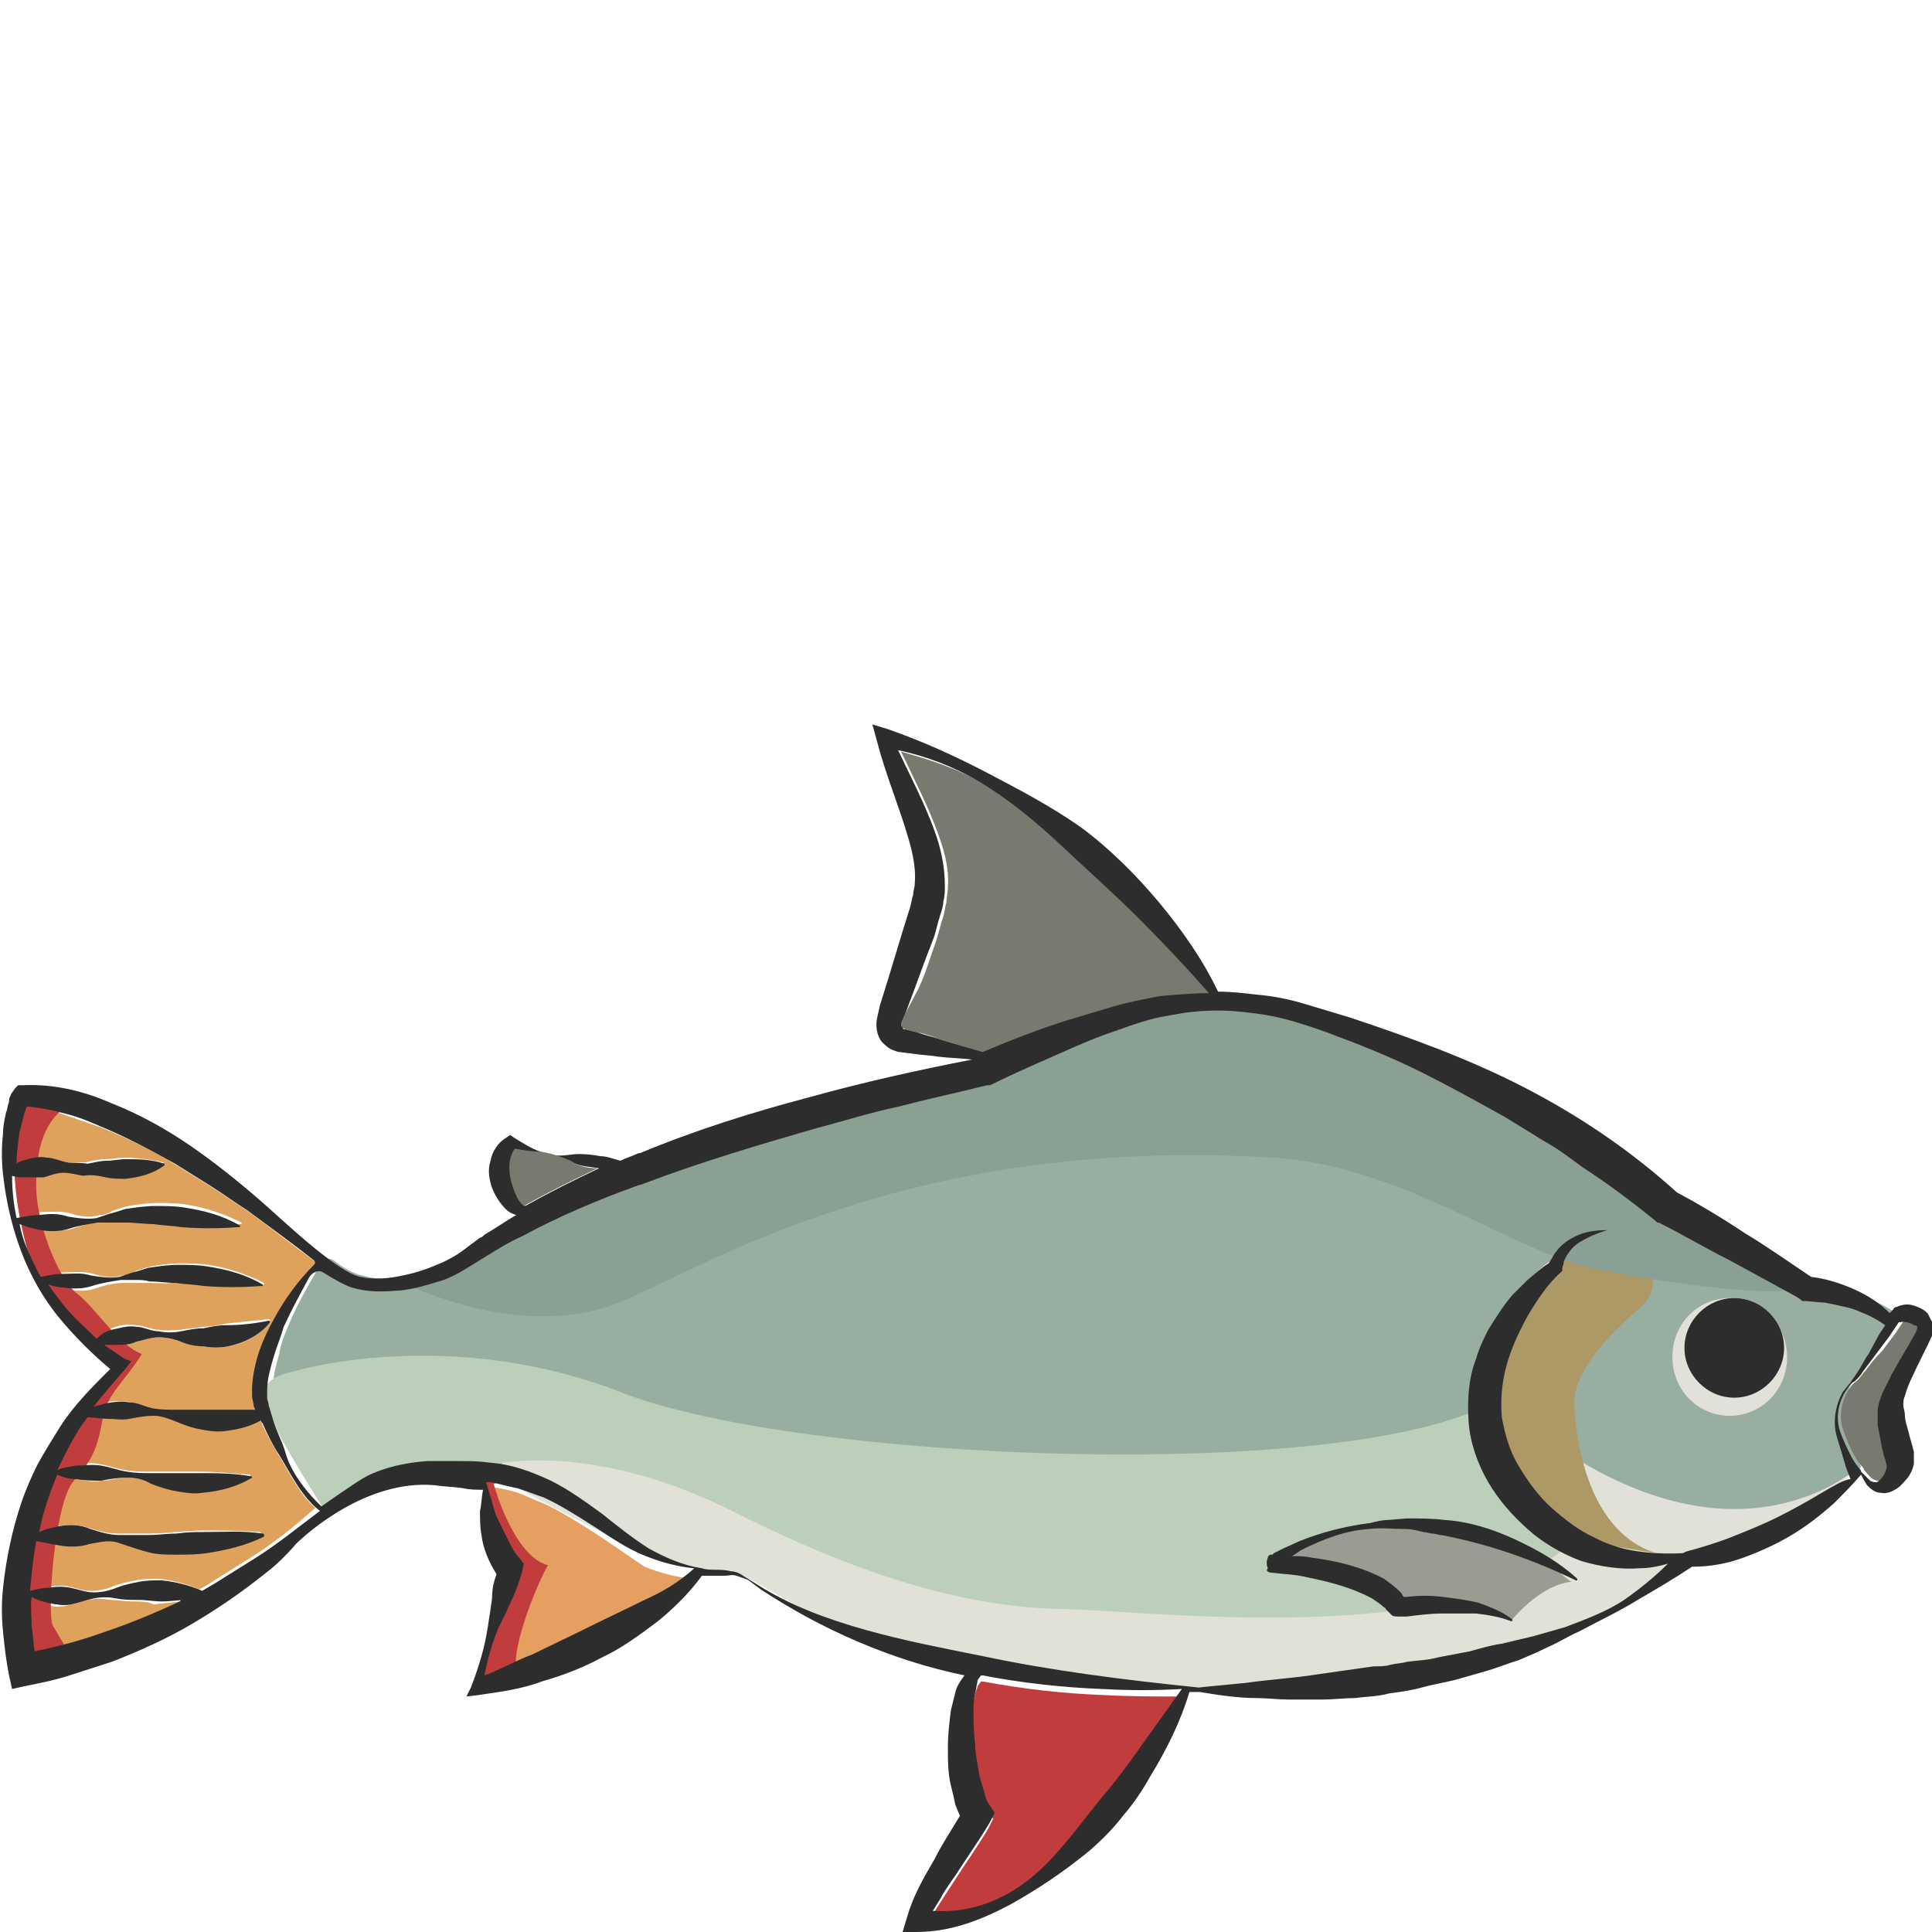 <?xml version="1.0" encoding="utf-8"?>
<!-- Generator: Adobe Illustrator 23.0.0, SVG Export Plug-In . SVG Version: 6.00 Build 0)  -->
<svg version="1.1" id="Layer_1" xmlns="http://www.w3.org/2000/svg" xmlns:xlink="http://www.w3.org/1999/xlink" x="0px" y="0px"
	 viewBox="0 0 128 128" style="enable-background:new 0 0 128 128;" xml:space="preserve">
<style type="text/css">
	.st0{fill:#DEA25C;}
	.st1{fill:#D3B48C;}
	.st2{fill:#E5A061;}
	.st3{fill:#C13D3D;}
	.st4{fill:#787A6F;}
	.st5{fill:#98AEA1;}
	.st6{fill:#E2E1D7;}
	.st7{fill:#2D2D2D;}
	.st8{fill:#BCCFBB;}
	.st9{fill:#AD9966;}
	.st10{fill:#8AA093;}
	.st11{fill:#9A9B91;}
</style>
<g>
	<path class="st0" d="M18.4,96.3c-0.4-0.7-0.8-1.4-1.1-2.1c0-0.1,0-0.1-0.1-0.2c-0.7,0.4-1.5,0.6-2.3,0.7c-0.6,0-1.1,0-1.7-0.1
		c-0.5-0.1-1.1-0.3-1.6-0.5c-0.5-0.2-1-0.4-1.5-0.4c-0.5,0-1.1,0.1-1.6,0.2c-0.5,0.1-1,0-1.5,0c-0.4,0-0.8,0-1.3-0.1
		c-0.3,0.4-0.5,0.8-0.8,1.2c-0.4,0.7-0.8,1.5-1.2,2.3c0.4-0.1,0.8-0.2,1.2-0.3c0.6-0.1,1.1-0.1,1.7,0c0.6,0.1,1.1,0.3,1.7,0.4
		c0.6,0.1,1.1,0.1,1.7,0.1c0.6,0,1.1,0,1.6,0c0.5,0,1.1,0,1.6,0c1.1,0,2.1,0.1,3.3,0.2l0,0c0,0,0.1,0,0.1,0.1c0,0,0,0,0,0
		c-1,0.7-2.2,0.9-3.3,1c-0.6,0-1.2,0-1.7-0.1c-0.6-0.1-1.1-0.3-1.7-0.5C9.5,98,9,97.9,8.4,97.9c-0.6,0-1.1,0.2-1.7,0.2
		c-0.5,0.1-1.1,0-1.6-0.1c-0.5-0.1-0.9-0.1-1.4-0.3c-0.3,0.7-0.6,1.4-0.8,2.2c-0.2,0.5-0.3,1-0.4,1.6c0.5-0.2,1-0.3,1.4-0.4
		c0.6-0.1,1.3-0.1,1.9,0.1c0.6,0.2,1.3,0.4,1.9,0.4c0.3,0,0.7,0,1,0c0.3,0,0.6,0,0.9,0c0.6,0,1.2,0,1.9-0.1c0.6,0,1.2-0.1,1.9-0.1
		c1.3,0,2.5,0,3.8,0.1c0,0,0.1,0,0.1,0.1c0,0,0,0,0,0.1c-1.2,0.6-2.5,0.9-3.8,1.1c-0.6,0.1-1.3,0.1-2,0.1c-0.7,0-1.3-0.1-2-0.2
		c-0.3-0.1-0.6-0.2-1-0.3c-0.3-0.1-0.6-0.2-0.9-0.3c-0.6-0.1-1.3,0-1.9,0.1c-0.6,0.2-1.3,0.1-1.9,0.1c-0.5,0-1-0.1-1.6-0.3
		c-0.2,1.1-0.4,2.1-0.4,3.2c0,0,0,0.1,0,0.1c0.4-0.1,0.8-0.1,1.2-0.2c0.5,0,1-0.1,1.5,0c0.5,0.1,1,0.3,1.5,0.3c0.5,0,1-0.1,1.5-0.3
		c0.5-0.2,1-0.3,1.5-0.4c0.5-0.1,1-0.1,1.5-0.1c0.9,0.1,1.8,0.3,2.7,0.7c0.4-0.2,0.7-0.4,1-0.6c0.8-0.5,1.6-1,2.4-1.5
		c1.6-1,2.8-2,4.3-3.3C19.9,99.1,19.2,97.6,18.4,96.3z"/>
	<path class="st1" d="M126,87.4L126,87.4C126,87.4,126,87.4,126,87.4z"/>
	<path class="st2" d="M39.3,101.5c-1.1-0.7-2.2-1.4-3.3-1.9c-0.6-0.2-1.1-0.5-1.7-0.7c-0.6-0.2-1.2-0.3-1.8-0.4c-0.1,0-0.2,0-0.3,0
		l0.4,1.3c0.2,0.5,0.3,0.9,0.5,1.4c0.2,0.4,0.4,0.9,0.6,1.2c0.2,0.4,0.5,0.7,0.7,1.1l0.3,0.4l-0.1,0.5c-0.2,0.6-0.4,1.3-0.7,1.9
		c-0.3,0.6-0.6,1.2-0.9,1.9c-0.4,1-0.7,2-0.9,3.1c1.1-0.5,2.1-1,3.2-1.4c1.3-0.6,2.5-1.2,3.7-1.8c1.2-0.6,2.5-1.2,3.7-1.8
		c1.1-0.5,2.1-1.1,3.2-1.7c-1.1-0.1-2.2-0.4-3.2-0.8C41.5,103,40.4,102.2,39.3,101.5z"/>
	<path class="st3" d="M73.1,112.3c-2.7-0.1-5.3-0.4-8-0.9c0,0-0.1,0-0.1,0l-0.3,0.4l0.1-0.1c-0.1,0.2-0.2,0.5-0.3,0.9
		c-0.1,0.3-0.1,0.7-0.1,1.1c0,0.7,0,1.5,0.1,2.2c0.1,0.7,0.2,1.5,0.3,2.2c0.1,0.4,0.2,0.7,0.3,1c0.1,0.3,0.2,0.6,0.3,0.8l0.4,0.6
		l-0.3,0.6c-0.7,1.2-1.5,2.3-2.2,3.4c-0.4,0.6-0.7,1.1-1.1,1.7c-0.2,0.3-0.3,0.5-0.5,0.8c1.6,0.1,3.2-0.2,4.7-1
		c1.8-0.9,3.3-2.5,4.6-4.1l1.9-2.4c0.7-0.8,1.3-1.6,1.9-2.4l3.6-4.7C76.7,112.4,74.9,112.4,73.1,112.3z"/>
	<path class="st4" d="M71,67.7c1-0.3,2-0.6,3-0.9c1-0.3,2-0.6,3.1-0.7c1.1-0.2,2.2-0.2,3.3-0.2c-1.5-1.7-3.1-3.3-4.7-4.9
		c-1.7-1.7-3.4-3.2-5.1-4.8c-1.7-1.6-3.5-3.2-5.5-4.3c-1.7-1-3.6-1.6-5.4-2.1c0.8,1.7,1.7,3.4,2.4,5.3c0.4,1.1,0.8,2.3,0.7,3.7
		c0,0.3-0.1,0.7-0.1,1c-0.1,0.3-0.1,0.6-0.2,0.9c-0.2,0.6-0.3,1.1-0.5,1.7c-0.4,1.1-0.7,2.2-1.2,3.2L60,67.1l-0.3,0.7
		c0,0,0,0.1,0,0.2c0,0,0,0.1,0.1,0.1c0,0,0,0,0.2,0.1l0.8,0.2c0.5,0.1,1.1,0.3,1.6,0.5c1,0.3,2,0.6,3,1C67.3,69,69.1,68.3,71,67.7z"
		/>
	<path class="st0" d="M8.7,92.9c0.5,0.1,1.1,0.4,1.6,0.5c0.5,0.1,1.1,0.1,1.6,0.1c0.5,0,1,0,1.5,0c0.5,0,1,0,1.5,0
		c0.7,0,1.4,0,2.1,0c0-0.1-0.1-0.2-0.1-0.3c0-0.2-0.1-0.4-0.1-0.6l0-0.3l0-0.3c0.1-1.7,0.7-3.2,1.5-4.6c0.7-1.3,1.6-2.4,2.6-3.5
		c0.1-0.1,0.1-0.2,0-0.3c-1.5-1.1-2.9-2.2-4.4-3.3c-0.8-0.5-1.6-1.1-2.4-1.6c-0.8-0.5-1.6-1-2.4-1.5c-1.6-1-3.3-1.8-5-2.5
		c-0.9-0.3-1.7-0.6-2.6-0.9c-0.7-0.2-1.5-0.3-2.2-0.4c0,0,0,0,0,0c-0.1,0.2-0.1,0.4-0.2,0.5c-0.1,0.4-0.2,0.8-0.3,1.2
		c-0.1,0.7-0.2,1.4-0.2,2.1c0.2-0.1,0.4-0.2,0.7-0.3c0.4-0.1,0.9-0.2,1.3-0.1C3.6,76.7,4,76.9,4.4,77c0.4,0.1,0.9,0,1.3,0
		c0.4-0.1,0.9-0.2,1.3-0.2c0.4,0,0.8-0.1,1.2-0.1c0.8,0,1.7,0.1,2.6,0.3l0,0c0,0,0.1,0,0,0.1c0,0,0,0,0,0C10.1,77.7,9.2,78,8.3,78
		c-0.4,0-0.9,0-1.3-0.1c-0.4,0-0.9-0.2-1.3-0.3c-0.4-0.2-0.8-0.3-1.3-0.2c-0.4,0-0.9,0.2-1.3,0.3c-0.4,0.1-0.8,0.1-1.3,0.1
		c-0.3,0-0.5-0.1-0.8-0.1c0,0.9,0.1,1.9,0.3,2.8c0.5-0.1,1-0.2,1.5-0.2c0.6,0,1.2-0.1,1.9,0.1c0.6,0.2,1.3,0.3,1.9,0.1
		c0.3,0,0.6-0.1,0.9-0.3c0.3-0.1,0.6-0.2,1-0.3c0.6-0.1,1.3-0.2,1.9-0.2c0.6,0,1.3,0,1.9,0.1c1.3,0.2,2.5,0.6,3.7,1.2
		c0,0,0,0.1,0,0.1c0,0,0,0-0.1,0c-1.3,0.1-2.5,0-3.8,0c-0.6,0-1.2-0.1-1.8-0.2C9.8,81,9.2,81,8.6,81c-0.3,0-0.6,0-0.9,0
		c-0.3,0-0.7,0-1,0c-0.6,0-1.3,0.2-1.9,0.4c-0.6,0.2-1.3,0.1-1.9,0c-0.5-0.1-0.9-0.2-1.4-0.4c0.1,0.5,0.2,1,0.4,1.4
		c0.3,0.7,0.6,1.4,1,2.1c0.5-0.1,1-0.2,1.4-0.2c0.6,0,1.2-0.1,1.9,0.1c0.6,0.2,1.3,0.3,1.9,0.1c0.3,0,0.6-0.1,0.9-0.3
		c0.3-0.1,0.6-0.2,1-0.3c0.6-0.1,1.3-0.2,1.9-0.2c0.6,0,1.3,0,1.9,0.1c1.3,0.2,2.5,0.6,3.7,1.2c0,0,0,0.1,0,0.1c0,0,0,0-0.1,0
		c-1.3,0.1-2.5,0-3.8,0c-0.6,0-1.2-0.1-1.8-0.2C11.2,85.1,10.6,85,10,85c-0.3,0-0.6,0-0.9,0c-0.3,0-0.7,0-1,0
		c-0.6,0-1.3,0.2-1.9,0.4c-0.6,0.2-1.3,0.1-1.9,0c-0.3-0.1-0.7-0.1-1-0.2c0.4,0.6,0.7,1.1,1.2,1.6C5,87.4,5.7,88,6.4,88.6
		c0.3-0.3,0.7-0.4,1-0.6c0.5-0.2,1-0.3,1.6-0.2c0.5,0,1,0.3,1.5,0.3c0.5,0.1,1,0,1.5,0c0.5-0.1,1-0.1,1.5-0.2c0.5,0,0.9-0.1,1.4-0.2
		c0.9-0.1,1.9-0.2,2.9-0.3l0,0c0,0,0.1,0,0.1,0.1c0,0,0,0,0,0.1c-0.7,0.9-1.7,1.4-2.8,1.6c-0.5,0.1-1.1,0.1-1.6,0
		c-0.5,0-1-0.2-1.5-0.3c-0.5-0.2-1-0.3-1.5-0.3c-0.5,0-1,0.2-1.5,0.3C8.6,89,8.1,89,7.6,89c-0.2,0-0.4,0-0.7,0
		c0.4,0.3,0.9,0.6,1.3,0.9l0.5,0.3l-0.4,0.5c-0.7,0.8-1.4,1.6-2,2.4C6.6,93.1,6.8,93,7,92.9C7.6,92.8,8.1,92.8,8.7,92.9z"/>
	<path class="st1" d="M92.9,106C92.8,106,92.9,106,92.9,106C92.9,106,92.9,106,92.9,106z"/>
	<path class="st5" d="M19.2,87.6c-0.3,0.7-0.6,1.4-0.7,2.1c-0.2,0.7-0.4,1.4-0.4,2.1l0,0.3l0,0.2c0,0.2,0,0.3,0.1,0.5
		c0.1,0.3,0.2,0.7,0.3,1c0.2,0.7,0.6,1.3,0.8,2.1c0.5,1.9,2.4,3.6,2.4,3.6s2.5-1.7,3-2c1.3-0.6,2.7-0.8,4-1c0.7,0,1.4,0,2.1,0
		c0.7,0,1.3,0.1,2,0.1c1.4,0.1,2.8,0.6,4.1,1.2c1.3,0.6,2.4,1.4,3.4,2.2c1.1,0.8,2.1,1.6,3.1,2.3c1.1,0.7,2.2,1.2,3.5,1.3
		c0.3,0,0.6,0.1,0.9,0.1c0.3,0,0.7,0,1,0.1c0.4,0.1,0.7,0.2,1,0.4l0.8,0.5c2.2,1.4,4.7,2.3,7.2,3c2.5,0.7,5,1.2,7.6,1.7
		c4.7,0.9,9.6,1.5,14.4,2.1c1-0.1,2.1-0.2,3.1-0.3c1.4-0.2,2.9-0.3,4.3-0.5c0.7-0.1,1.4-0.2,2.1-0.3c0.7-0.1,1.4-0.2,2.1-0.3
		c0.4,0,0.7-0.1,1.1-0.1c0.4-0.1,0.7-0.1,1.1-0.2c0.7-0.1,1.4-0.2,2.1-0.3l2.1-0.4c0.7-0.2,1.4-0.3,2.1-0.5l2.1-0.5
		c0.7-0.2,1.4-0.4,2.1-0.6c1.4-0.5,2.7-1.1,3.9-1.8c1.1-0.7,2.1-1.5,2.9-2.4c-0.6,0.1-1.2,0.2-1.8,0.3c-1.3,0.1-2.7,0-4-0.5
		c-1.3-0.4-2.5-1.1-3.5-2.1c-1-0.9-1.9-1.9-2.6-3.1c-0.7-1.2-1.2-2.6-1.3-4c-0.1-1.4,0-2.8,0.5-4.2c0.2-0.7,0.5-1.3,0.8-1.9
		c0.5-0.8,1-1.6,1.6-2.3c0.3-0.4,0.6-0.7,1-1c0.4-0.4,0.8-0.8,1.4-1.1c0.3-0.8,0.9-1.4,1.6-1.7c0.7-0.4,1.5-0.5,2.3-0.5
		c-0.8,0.1-1.5,0.5-2,0.9c-0.6,0.4-1,1-1.1,1.7l0,0.1l-0.1,0.1c-0.9,0.8-1.6,1.8-2.2,2.9c-0.6,1-1.1,2.2-1.4,3.3
		c-0.3,1.1-0.4,2.3-0.3,3.4c0.2,1.1,0.5,2.2,1.1,3.2c0.6,1,1.3,2,2.2,2.8c0.8,0.8,1.8,1.6,2.9,2c1.7,0.8,3.8,1,5.8,1l0.2-0.1
		c1-0.3,2.1-0.6,3.1-1c1-0.4,2-0.8,3-1.3c1-0.5,1.9-1,2.9-1.6c0.8-0.4,1.5-0.9,2.3-1.4c-0.1-0.3-0.2-0.5-0.3-0.8
		c-0.2-0.7-0.4-1.3-0.6-2c-0.3-1-0.1-2.1,0.4-3c0.1-0.2,0.3-0.4,0.5-0.6c0.1-0.2,0.3-0.4,0.4-0.6c0.3-0.4,0.5-0.8,0.8-1.3l0.7-1.3
		l0.4-0.6l0,0c-0.4-0.3-0.8-0.5-1.2-0.7c-0.4-0.2-0.9-0.4-1.4-0.5c-0.5-0.1-0.9-0.3-1.4-0.3c-0.5-0.1-1-0.1-1.4-0.2l-0.1,0l-0.1-0.1
		l-4.7-2.6c-1.6-0.8-3.1-1.7-4.7-2.5l-0.1,0l-0.1-0.1c-1.6-1.3-3.2-2.5-4.9-3.6c-0.8-0.6-1.7-1.1-2.5-1.7l-1.3-0.8l-1.3-0.8
		c-1.7-1-3.5-2-5.4-2.9c-1.8-0.9-3.7-1.7-5.6-2.4c-1-0.3-1.9-0.7-2.9-1c-1-0.3-2-0.5-3-0.6c-2-0.2-4-0.1-6,0.3
		c-1,0.2-1.9,0.5-2.9,0.9c-1,0.4-1.9,0.7-2.8,1.1c-1.9,0.8-3.8,1.6-5.5,2.5l-0.1,0l-0.1,0c-1.9,0.5-3.8,0.9-5.8,1.4
		c-1.9,0.5-3.8,1-5.7,1.5c-3.8,1.1-7.5,2.2-11.2,3.6c-3.7,1.4-7.2,2.9-10.6,4.9c-0.4,0.3-0.8,0.5-1.3,0.8c-0.5,0.3-0.9,0.5-1.4,0.7
		c-1,0.4-2,0.6-3,0.8c-1,0.1-2.1,0.1-3.1-0.2c-0.6-0.1-1.4-0.6-1.9-1c-0.3-0.2-0.7-0.1-0.9,0.3C20.3,85.4,19.7,86.4,19.2,87.6z
		 M114.9,86c1.8,0,3.3,1.5,3.3,3.3c0,1.8-1.5,3.3-3.3,3.3s-3.3-1.5-3.3-3.3C111.6,87.5,113.1,86,114.9,86z M83.7,103.2
		c0.1-0.1,0.2-0.2,0.2-0.2l0.1,0l0.1-0.1l0.6-0.3l1.1-0.5c1.6-0.5,3.1-1,4.7-1.2c0.4-0.1,0.8-0.1,1.2-0.2l1.2-0.1
		c0.8,0,1.6-0.1,2.5,0.1c1.6,0.2,3.2,0.7,4.7,1.3c1.5,0.7,2.9,1.5,4.1,2.6c0,0,0,0.1,0,0.1c0,0,0,0-0.1,0l0,0
		c-2.9-1.3-5.9-2.4-8.9-3c-0.2,0-0.4-0.1-0.6-0.1c-0.2,0-0.4-0.1-0.6-0.1c-0.4-0.1-0.8-0.1-1.2-0.2c-0.8,0-1.6-0.1-2.4,0
		c-1.6,0.1-3.1,0.7-4.5,1.4l-0.6,0.4c0.4,0,0.8,0.1,1.3,0.1c1.6,0.2,3.3,0.6,4.8,1.4c0.4,0.2,0.8,0.5,1.1,0.9
		c0.1,0.1,0.2,0.2,0.2,0.3l0.2,0c0.8,0,1.6,0,2.4,0c0.8,0.1,1.6,0.2,2.4,0.4c0.8,0.2,1.6,0.5,2.2,1.1c0,0,0,0.1,0,0.1
		c0,0-0.1,0-0.1,0c-0.7-0.3-1.5-0.5-2.3-0.5c-0.8-0.1-1.6-0.1-2.3,0c-0.8,0-1.6,0.1-2.3,0.2l-0.3,0l-0.1,0c0,0,0,0-0.1,0
		c-0.2,0-0.3-0.1-0.5-0.1c-0.1-0.1-0.2-0.2-0.3-0.3c0-0.1,0-0.1-0.1-0.1l0,0c0,0-0.1-0.1-0.1-0.1c-0.2-0.2-0.5-0.4-0.8-0.6
		c-1.3-0.7-2.8-1.1-4.3-1.4c-0.8-0.1-1.5-0.2-2.3-0.3c-0.2,0-0.5-0.1-0.6-0.3C83.6,103.7,83.6,103.4,83.7,103.2z"/>
	<path class="st4" d="M123.6,90.8c-0.2,0.2-0.3,0.4-0.5,0.6c-0.2,0.2-0.4,0.3-0.5,0.5c-0.6,0.8-0.8,1.9-0.5,2.8
		c0.2,0.6,0.5,1.3,0.8,1.8c0.1,0.2,0.3,0.5,0.5,0.7c0,0,0.1,0.1,0.1,0.2c0.2,0.2,0.4,0.5,0.6,0.6c0.2,0.1,0.3,0.1,0.4,0.1
		c0.1,0,0.2-0.1,0.3-0.2c0.2-0.2,0.4-0.6,0.4-0.9l0,0l-0.1-0.4c-0.1-0.2-0.2-0.5-0.2-0.7c-0.1-0.5-0.2-1-0.3-1.6c0-0.3,0-0.6,0-0.9
		c0-0.3,0.1-0.6,0.2-0.9c0.2-0.5,0.4-1,0.7-1.5c0.5-0.9,1-1.8,1.5-2.6c0.3-0.5,0.3-0.7,0.2-0.8c-0.1-0.2-0.6-0.3-0.9-0.2
		c0,0-0.1,0-0.1,0c0,0,0,0,0,0l-0.2,0.3l-0.4,0.6c-0.3,0.4-0.6,0.8-0.9,1.2C124.2,90,123.9,90.4,123.6,90.8z"/>
	<path class="st0" d="M8.8,106.1c-0.5,0-1-0.1-1.5-0.1c-0.5-0.1-1-0.1-1.5,0c-0.5,0.1-1,0.3-1.5,0.4c-0.5,0.1-1,0-1.5-0.1
		c-0.4-0.1-0.7-0.2-1.1-0.4c0,0.7,0,1.4,0,2.1c0,0.5,0.1,1.1,0.2,1.6c1.5-0.3,3-0.7,4.4-1.2c1.8-0.6,3.5-1.3,5.2-2.1
		c0.1-0.1,0.3-0.1,0.4-0.2c-0.6,0.1-1.1,0.1-1.7,0.2C9.8,106.1,9.3,106.1,8.8,106.1z"/>
	<path class="st6" d="M114.6,93.8c2.1,0,3.8-1.7,3.8-3.9c0-2.1-1.7-3.9-3.8-3.9c-2.1,0-3.8,1.7-3.8,3.9
		C110.8,92.1,112.5,93.8,114.6,93.8z"/>
	<path class="st7" d="M114.9,92.6c1.8,0,3.3-1.5,3.3-3.3c0-1.8-1.5-3.3-3.3-3.3s-3.3,1.5-3.3,3.3C111.6,91.1,113.1,92.6,114.9,92.6z
		"/>
	<path class="st6" d="M99.1,92.5c0,0,12.3,12.7,23.8,5c-5,4-9.1,5.8-12.6,5.6c-3.6-0.3-9-2.8-10.4-5.3
		C98.4,95.2,99.1,92.5,99.1,92.5z"/>
	<path class="st8" d="M19.3,90.9c0,0,10.3-3.2,22,1.4c11.7,4.5,46.7,5.9,57,0.9c1.6,2.9,5.7,9.6,9.3,10s4.7,0.3,4.5,0.3
		c-0.2,0-7.8,5.3-13.9,6.5s-21,2.6-29.9,1.1c-5.6-1.1-15.1-4.1-18.7-6.7c-2.5-0.4-7.1-1.2-9.8-3.7c-3-1.2-10.6-4.6-14.7-2.8
		s-3.7,2-3.7,2s-4-6.2-4-7.5C17.5,91.2,19.3,90.9,19.3,90.9z"/>
	<path class="st9" d="M106.8,81.4c0,0,4.6,2.9,1.8,5.3c-2.8,2.4-4.4,4.6-4.3,6.4c0.1,1.9,0.8,10.1,7.5,10.1
		c-8.4-1.2-8.9-1.4-11.2-4.7c-2.3-3.3-2.7-7-1.3-9.5s3.9-5.2,3.9-5.2s0.8-1.3,1.4-1.7C105.3,81.7,106.8,81.4,106.8,81.4z"/>
	<path class="st6" d="M33.3,96.9c0.4,0,6.5-1.2,15.4,3.3c8.9,4.5,15.8,6.3,21.6,6.4c5.9,0.1,27.1,2.8,33.8-4.5
		c1.9,1.1,8.1,0.9,8.2,0.9s-5.5,5.1-15.7,7.7c-7.8,1.3-19.8,1.2-23.1,0.9s-16.5-3-19-4.3c-2.5-1.3-5.3-3-5.4-3s-3.3-0.2-5-0.8
		c-1.7-0.5-10.9-5.5-10.9-5.5L33.3,96.9z"/>
	<path class="st10" d="M26.5,84.9c0.5,0.2,8.3,4.2,15,1.2s19.7-10.8,42.9-9.4c8.5,0.5,16.1,6.4,21.4,7.4c5.3,1,11.6,1.9,14,1.2
		c-4.4-2.5-15.2-10.5-17.8-11.4c-2.6-0.9-13.8-8.4-22-7.5C72.7,67.9,67,70,65.4,70.8c-3.7,0.6-22.7,6.1-27.9,8.6
		c-5.1,2.4-9.6,5.1-9.6,5.1L26.5,84.9z"/>
	<path class="st11" d="M103.3,104.1c-0.1,0-6.2-2.8-9.7-2.9s-6.3,0.4-8.6,1.8c0.7,0.6,6.6,1.8,7.4,3c1.1,0.6,5.6,0.6,5.6,0.6
		l2.1,0.8c0,0,1.9-2.4,4-2.6C103.5,104.4,103.3,104.1,103.3,104.1z"/>
	<path class="st7" d="M84.3,104.2c0.8,0.1,1.5,0.1,2.3,0.3c1.5,0.3,3,0.7,4.3,1.4c0.3,0.2,0.6,0.4,0.8,0.6c0.1,0,0.1,0.1,0.1,0.1
		l0,0c0,0,0,0,0.1,0.1c0.1,0.1,0.2,0.2,0.3,0.3c0.1,0.1,0.3,0.1,0.5,0.1c0.1,0,0.1,0,0.1,0l0.1,0l0.3,0c0.8-0.1,1.6-0.2,2.3-0.2
		c0.8,0,1.6,0,2.3,0c0.8,0.1,1.5,0.2,2.3,0.5c0,0,0.1,0,0.1,0c0,0,0-0.1,0-0.1c-0.6-0.5-1.4-0.8-2.2-1.1c-0.8-0.2-1.6-0.3-2.4-0.4
		c-0.8-0.1-1.6-0.1-2.4,0l-0.2,0c-0.1-0.1-0.1-0.2-0.2-0.3c-0.4-0.4-0.7-0.6-1.1-0.9c-1.5-0.8-3.2-1.2-4.8-1.4
		c-0.4-0.1-0.8-0.1-1.3-0.1l0.6-0.4c1.4-0.7,2.9-1.3,4.5-1.4c0.8-0.1,1.6,0,2.4,0c0.4,0,0.8,0.1,1.2,0.2c0.2,0,0.4,0.1,0.6,0.1
		c0.2,0,0.4,0.1,0.6,0.1c3.1,0.6,6,1.6,8.9,3l0,0c0,0,0.1,0,0.1,0c0,0,0-0.1,0-0.1c-1.2-1.1-2.6-1.9-4.1-2.6
		c-1.5-0.7-3.1-1.2-4.7-1.3c-0.8-0.1-1.6-0.1-2.5-0.1l-1.2,0.1c-0.4,0-0.8,0.1-1.2,0.2c-1.6,0.2-3.2,0.6-4.7,1.2l-1.1,0.5l-0.6,0.3
		l-0.1,0.1l-0.1,0c-0.1,0-0.2,0.1-0.2,0.2c-0.1,0.2-0.1,0.5,0,0.7C83.8,104.1,84.1,104.2,84.3,104.2z M92.7,105.8
		C92.7,105.8,92.7,105.8,92.7,105.8C92.7,105.8,92.6,105.8,92.7,105.8z"/>
	<path class="st3" d="M32.7,98.3c0,0,1.3,4.8,3.6,5.4c-0.9,1.6-2.6,6-2,7.1c-2,1-2.7,1.1-2.7,1.1s2-6.9,2.2-7.7
		c-1-1.1-2.4-5.4-1.5-6.4C33.9,98.1,32.7,98.3,32.7,98.3z"/>
	<path class="st3" d="M5,73.1c-0.3,0-2.6,0.8-2.6,5.2c-0.1,2.6,1.5,6.5,2.7,7.4s2.8,3.5,4.3,4c-1.1,1.8-2.3,2.6-2.6,4.3
		c-0.3,1.7-0.6,2.7-1.9,4.1s-1.8,8.8-1.4,9.6c0.4,0.7,1.2,2,1.2,2l-3.4,0.7c0,0,0.2-11.5,1.9-14.1c1.7-2.6,3.7-5,4.9-5.7
		c-0.9-1.1-5.2-3.2-6.5-8.6s-0.4-9,0.2-9.6C3.2,72.9,5,73.1,5,73.1z"/>
	<path class="st7" d="M126,87.4L126,87.4L126,87.4L126,87.4z M127.7,87c-0.3-0.3-0.6-0.4-0.9-0.5c-0.3-0.1-0.6-0.1-0.9,0
		c-0.1,0-0.2,0.1-0.3,0.1c-0.1,0-0.2,0.2-0.3,0.3l-0.1,0.1c-0.7-0.7-1.5-1.2-2.4-1.6c-0.9-0.4-1.9-0.7-2.8-0.8c-1.5-1-2.9-2-4.4-2.9
		c-1.5-1-3-1.9-4.5-2.7c-3.1-2.8-6.5-5.1-10.2-7c-3.7-1.9-7.6-3.3-11.5-4.6c-1-0.3-2-0.6-3-0.9c-1-0.3-2-0.5-3.1-0.6
		c-0.9-0.1-1.7-0.2-2.6-0.2c-1-2.1-2.4-4.1-3.9-5.9c-1.5-1.8-3.3-3.6-5.2-5c-2-1.4-4.1-2.5-6.2-3.6c-2.1-1.1-4.3-2.1-6.6-2.9
		L57.8,48l0.3,1.1c0.6,2.3,1.5,4.4,2.1,6.5c0.3,1,0.5,2.1,0.4,3c0,0.2-0.1,0.4-0.1,0.7c-0.1,0.2-0.1,0.5-0.2,0.8l-0.5,1.6l-1,3.3
		l-0.5,1.6l-0.2,0.9c-0.1,0.5,0,1.1,0.3,1.5c0.2,0.2,0.4,0.4,0.6,0.5c0.2,0.1,0.5,0.2,0.6,0.2l0.8,0.1c0.6,0.1,1.1,0.1,1.7,0.2
		c0.8,0.1,1.5,0.1,2.3,0.2c-3.6,0.7-7.2,1.5-10.8,2.5c-3.8,1-7.6,2.2-11.2,3.7c0,0-0.1,0-0.1,0c-0.4,0.2-0.8,0.3-1.2,0.5
		c-0.4-0.1-0.9-0.3-1.3-0.3c-0.6-0.1-1.3-0.2-2-0.1c-0.7,0.1-1.4,0.1-2-0.2c-0.6-0.2-1.2-0.6-1.7-0.9l-0.3-0.2l-0.3,0.2
		c-0.5,0.3-0.9,0.9-1,1.5c-0.2,0.6-0.1,1.2,0.1,1.8c0.2,0.5,0.5,1,0.9,1.4c0.2,0.2,0.4,0.3,0.7,0.4c-0.7,0.4-1.4,0.9-2.1,1.3
		c-0.1,0.1-0.2,0.2-0.3,0.2c-0.4,0.3-0.8,0.6-1.2,0.9c-0.4,0.3-0.8,0.5-1.2,0.7c-0.9,0.4-1.7,0.7-2.7,0.9c-0.9,0.2-1.9,0.3-2.8,0.1
		c-1.6-0.3-5.3-3.9-6.7-5.1c-1.5-1.3-3-2.5-4.6-3.6c-1.6-1.1-3.4-2.1-5.2-2.8c-1.8-0.8-3.8-1.3-5.9-1.2l-0.3,0l-0.2,0.2
		c-0.2,0.3-0.3,0.4-0.3,0.5c-0.1,0.1-0.1,0.3-0.1,0.4c-0.1,0.2-0.1,0.5-0.2,0.7c-0.1,0.5-0.2,0.9-0.2,1.4c-0.1,0.9-0.1,1.8,0,2.7
		c0.2,1.8,0.6,3.5,1.2,5.1c0.6,1.6,1.5,3.2,2.6,4.5c1,1.2,2.1,2.3,3.3,3.3c-1.2,1.2-2.4,2.4-3.3,3.8c-0.5,0.8-1,1.6-1.5,2.5
		c-0.4,0.8-0.8,1.7-1.1,2.6c-0.6,1.8-1,3.7-1.2,5.6c-0.1,1-0.1,1.9,0,2.9c0.1,1,0.2,1.9,0.4,2.9l0.2,0.9l0.9-0.2
		c1-0.2,2-0.4,2.9-0.7c0.9-0.3,1.9-0.6,2.8-0.9c1.8-0.7,3.6-1.5,5.3-2.5c1.7-1,3.3-2.1,4.8-3.3c0.8-0.6,1.5-1.3,2.1-2
		c0.7-0.7,4.7-4.3,9.2-3.9c0.6,0.1,1.3,0.1,1.9,0.2c0.4,0.1,0.9,0.1,1.3,0.1c-0.1,0.5-0.1,1-0.2,1.4c0,0.5,0,1.1,0.1,1.6
		c0.1,0.9,0.5,1.8,1,2.6c-0.2,0.5-0.3,1-0.3,1.6c-0.1,0.7-0.2,1.4-0.3,2c-0.2,1.3-0.6,2.6-1.1,3.9l-0.3,0.6l0.8-0.1
		c1.4-0.2,2.9-0.4,4.2-0.9c1.4-0.4,2.7-0.9,4-1.6c1.3-0.6,2.5-1.5,3.7-2.4c1.1-0.9,2.1-1.9,2.9-3c0.1,0,0.2,0,0.4,0c0.3,0,0.7,0,1,0
		c0.4,0,0.6-0.1,0.9,0c0.3,0.1,0.6,0.2,0.8,0.3l0.8,0.6c4.1,2.7,8.7,4.7,13.5,5.7c-0.3,0.4-0.5,0.7-0.6,1.1
		c-0.1,0.4-0.2,0.8-0.3,1.2c-0.1,0.8-0.2,1.6-0.2,2.5c0,0.8,0,1.7,0.2,2.5c0.1,0.4,0.2,0.8,0.3,1.3c0.1,0.2,0.2,0.5,0.3,0.7
		c-0.6,1-1.2,1.9-1.7,2.9c-0.7,1.2-1.4,2.4-1.8,3.8l-0.3,1h0.9c2.3,0,4.3-0.8,6.2-1.8c1.8-1,3.6-2.2,5.3-3.6
		c0.8-0.7,1.6-1.5,2.2-2.3c0.7-0.8,1.3-1.7,1.8-2.6c1.1-1.8,2-3.6,2.6-5.6c0.2,0,0.5,0,0.7,0c1.2,0.2,2.5,0.4,3.7,0.4
		c0.7,0,1.5,0.1,2.2,0.1l1.1,0l1.1,0c0.7,0,1.5-0.1,2.2-0.1c0.7-0.1,1.5-0.1,2.2-0.3c0.7-0.1,1.5-0.2,2.2-0.4
		c0.7-0.2,1.4-0.3,2.2-0.5l2.1-0.6c0.7-0.2,1.4-0.5,2.1-0.7c0.7-0.3,1.4-0.6,2-0.9c0.7-0.3,1.3-0.7,2-1c1.3-0.7,2.6-1.3,3.9-2.1
		c1.2-0.7,2.4-1.4,3.6-2.2c1.2,0,2.3-0.2,3.4-0.6c1.1-0.4,2.2-0.9,3.2-1.5c1-0.6,1.9-1.3,2.8-2.1c0.6-0.6,1.2-1.2,1.8-1.9
		c0.1,0.2,0.2,0.4,0.4,0.7l0,0c0.2,0.2,0.5,0.5,0.9,0.5c0.4,0.1,0.8-0.1,1.1-0.3c0.3-0.2,0.5-0.5,0.7-0.7c0.2-0.3,0.3-0.5,0.4-0.9
		c0-0.1,0-0.2,0-0.4c0-0.1,0-0.2,0-0.3l0-0.1l-0.1-0.4l-0.2-0.7c-0.1-0.5-0.3-0.9-0.3-1.4c0-0.2-0.1-0.4-0.1-0.6
		c0-0.2,0-0.4,0.1-0.6c0.1-0.4,0.3-0.9,0.5-1.3c0.4-0.9,0.9-1.8,1.3-2.7c0.1-0.2,0.3-0.5,0.3-0.8C128,87.8,127.9,87.3,127.7,87z
		 M62.4,68.9c-0.5-0.2-1.1-0.3-1.6-0.5L60,68.2c-0.2,0-0.2-0.1-0.2-0.1c0,0,0-0.1-0.1-0.1c0-0.1,0-0.1,0-0.2l0.3-0.7l0.6-1.6
		c0.4-1.1,0.8-2.2,1.2-3.2c0.2-0.5,0.3-1.1,0.5-1.7c0.1-0.3,0.2-0.6,0.2-0.9c0.1-0.3,0.1-0.7,0.1-1c0-1.4-0.3-2.6-0.7-3.7
		c-0.7-1.9-1.6-3.6-2.4-5.3c1.9,0.4,3.7,1.1,5.4,2.1c2,1.2,3.8,2.7,5.5,4.3c1.7,1.6,3.4,3.1,5.1,4.8c1.6,1.6,3.1,3.2,4.6,4.9
		c-1.1,0-2.2,0.1-3.3,0.2c-1,0.2-2.1,0.4-3.1,0.7c-1,0.3-2,0.6-3,0.9c-1.9,0.6-3.7,1.3-5.6,2.1C64.4,69.5,63.4,69.2,62.4,68.9z
		 M33.9,78.1c-0.1-0.7-0.1-1.3,0.3-1.9c0.6,0.1,1.1,0.2,1.7,0.2c0.7,0.1,1.3,0.3,2,0.6c0.6,0.3,1.2,0.3,1.8,0.4
		c-1.7,0.8-3.3,1.6-4.9,2.5c-0.2-0.2-0.4-0.4-0.5-0.7C34.1,78.8,34,78.4,33.9,78.1z M8.3,90.7l0.4-0.5L8.2,90
		c-0.4-0.3-0.9-0.6-1.3-0.9c0.2,0,0.5,0,0.7,0c0.5,0,1,0,1.4-0.2c0.5-0.1,1-0.3,1.5-0.3c0.5,0,1,0.1,1.5,0.3c0.5,0.2,1,0.3,1.5,0.3
		c0.5,0.1,1.1,0.1,1.6,0c1-0.2,2.1-0.7,2.8-1.6c0,0,0,0,0,0c0,0,0-0.1-0.1-0.1l0,0c-1,0.2-1.9,0.3-2.9,0.3c-0.5,0-0.9,0.1-1.4,0.2
		c-0.5,0-1,0.1-1.5,0.2c-0.5,0.1-1,0.1-1.5,0c-0.5,0-1-0.3-1.5-0.3c-0.5-0.1-1.1,0.1-1.6,0.2c-0.4,0.1-0.7,0.3-1,0.6
		C5.7,88,5,87.4,4.4,86.7c-0.4-0.5-0.8-1-1.2-1.6c0.3,0.1,0.7,0.2,1,0.2c0.6,0.1,1.3,0.1,1.9-0.1c0.6-0.2,1.3-0.3,1.9-0.4
		c0.3,0,0.6,0,1,0c0.3,0,0.6,0,0.9,0.1c0.6,0,1.2,0.1,1.8,0.1c0.6,0.1,1.2,0.1,1.8,0.2c1.2,0.1,2.5,0.1,3.8,0c0,0,0,0,0.1,0
		c0,0,0-0.1,0-0.1c-1.2-0.7-2.4-1-3.7-1.2c-0.6-0.1-1.3-0.1-1.9-0.1c-0.7,0-1.3,0.1-2,0.2c-0.3,0.1-0.6,0.2-1,0.3
		c-0.3,0.1-0.6,0.2-0.9,0.3c-0.6,0.1-1.3,0-1.9-0.1c-0.6-0.2-1.2-0.1-1.9-0.1c-0.5,0-0.9,0.1-1.4,0.2c-0.4-0.7-0.7-1.4-1-2.1
		c-0.2-0.5-0.3-0.9-0.4-1.4c0.5,0.2,0.9,0.3,1.4,0.4c0.6,0.1,1.3,0.1,1.9-0.1c0.6-0.2,1.3-0.3,1.9-0.4c0.3,0,0.6,0,1,0
		c0.3,0,0.6,0,0.9,0c0.6,0,1.2,0.1,1.8,0.1c0.6,0.1,1.2,0.1,1.8,0.2c1.2,0.1,2.5,0.1,3.8,0c0,0,0,0,0.1,0c0,0,0-0.1,0-0.1
		c-1.2-0.7-2.4-1-3.7-1.2c-0.6-0.1-1.3-0.1-1.9-0.1c-0.7,0-1.3,0.1-2,0.2c-0.3,0.1-0.6,0.2-1,0.3c-0.3,0.1-0.6,0.2-0.9,0.3
		c-0.6,0.1-1.3,0-1.9-0.1c-0.6-0.2-1.2-0.2-1.9-0.1c-0.5,0-1,0.1-1.5,0.2c-0.2-0.9-0.3-1.9-0.3-2.8c0.3,0.1,0.5,0.1,0.8,0.1
		c0.4,0,0.8,0,1.3,0c0.4-0.1,0.8-0.3,1.3-0.3c0.4,0,0.8,0.1,1.3,0.2C6.1,77.8,6.5,77.9,7,78c0.4,0.1,0.9,0.1,1.3,0.1
		c0.9-0.1,1.8-0.3,2.6-0.9c0,0,0,0,0,0c0,0,0-0.1,0-0.1h0c-0.9-0.3-1.7-0.3-2.6-0.3c-0.4,0-0.8,0.1-1.2,0.1c-0.4,0-0.8,0.1-1.3,0.2
		C5.3,77,4.9,77.1,4.4,77c-0.4-0.1-0.9-0.3-1.3-0.3c-0.4-0.1-0.9,0-1.3,0.1c-0.2,0.1-0.5,0.1-0.7,0.3c0-0.7,0.1-1.4,0.2-2.1
		c0.1-0.4,0.2-0.8,0.3-1.2c0.1-0.2,0.1-0.4,0.2-0.5c0,0,0,0,0,0c0.8,0.1,1.5,0.2,2.2,0.4c0.9,0.2,1.7,0.5,2.6,0.9
		c1.7,0.7,3.4,1.6,5,2.5c0.8,0.5,1.6,1,2.4,1.5c0.8,0.5,1.6,1.1,2.4,1.6c1.5,1.1,3,2.2,4.4,3.3c0.1,0.1,0.1,0.2,0,0.3
		c-1,1-1.9,2.2-2.6,3.5c-0.8,1.4-1.4,2.9-1.5,4.6l0,0.3l0,0.3c0,0.2,0.1,0.4,0.1,0.6c0,0.1,0.1,0.2,0.1,0.3c-0.7,0-1.4,0-2.1,0
		c-0.5,0-1,0-1.5,0c-0.5,0-1,0-1.6,0c-0.5,0-1.1,0-1.6-0.1c-0.5-0.1-1-0.4-1.6-0.4c-0.5-0.1-1.1,0-1.6,0.1c-0.2,0.1-0.5,0.1-0.7,0.2
		C6.9,92.3,7.6,91.5,8.3,90.7z M11.9,106.1c-1.7,0.8-3.4,1.5-5.2,2.1c-1.4,0.5-2.9,0.9-4.4,1.2c-0.1-0.5-0.1-1.1-0.2-1.6
		c0-0.7-0.1-1.4,0-2c0.3,0.2,0.7,0.3,1.1,0.4c0.5,0.1,1,0.2,1.5,0.1c0.5-0.1,1-0.3,1.5-0.4c0.5-0.1,1-0.1,1.5,0
		c0.5,0.1,1,0.1,1.5,0.1c0.5,0,1,0.1,1.5,0.1c0.6,0,1.1-0.1,1.7-0.1C12.1,105.9,12,106,11.9,106.1z M16.8,103.3
		c-0.8,0.5-1.6,1-2.4,1.5c-0.3,0.2-0.7,0.4-1,0.6c-0.9-0.4-1.8-0.6-2.7-0.7c-0.5,0-1,0-1.5,0.1c-0.5,0.1-1,0.2-1.5,0.4
		c-0.5,0.2-1,0.3-1.5,0.3c-0.5,0-1-0.2-1.5-0.3c-0.5-0.1-1-0.1-1.5,0c-0.4,0-0.8,0.1-1.2,0.2v-0.1c0.1-1.1,0.2-2.1,0.4-3.2
		c0.5,0.1,1,0.2,1.6,0.3c0.6,0.1,1.3,0.1,1.9-0.1c0.6-0.1,1.3-0.3,1.9-0.1c0.3,0.1,0.6,0.2,0.9,0.3c0.3,0.1,0.6,0.2,1,0.3
		c0.6,0.2,1.3,0.2,2,0.2c0.7,0,1.3,0,2-0.1c1.3-0.2,2.6-0.5,3.8-1.1c0,0,0,0,0-0.1c0,0,0-0.1-0.1-0.1c-1.3-0.2-2.6-0.1-3.8-0.1
		c-0.6,0-1.2,0-1.9,0.1c-0.6,0-1.2,0.1-1.9,0.1c-0.3,0-0.6,0-0.9,0c-0.3,0-0.7,0-1,0c-0.6,0-1.3-0.2-1.9-0.4
		C5.3,101,4.6,101,4,101.1c-0.5,0.1-1,0.2-1.4,0.4c0.1-0.5,0.2-1,0.4-1.6c0.2-0.7,0.5-1.5,0.8-2.2C4.2,97.9,4.7,98,5.1,98
		c0.5,0.1,1.1,0.1,1.6,0.1c0.5-0.1,1.1-0.2,1.7-0.2c0.6,0,1.1,0.1,1.6,0.4c0.5,0.2,1.1,0.4,1.7,0.5c0.6,0.1,1.2,0.2,1.7,0.1
		c1.2-0.1,2.3-0.4,3.3-1c0,0,0,0,0,0c0,0,0-0.1-0.1-0.1h0c-1.2-0.2-2.2-0.2-3.3-0.2c-0.5,0-1.1,0-1.6,0c-0.5,0-1.1,0-1.6,0
		c-0.6,0-1.1,0-1.7-0.1c-0.6-0.1-1.1-0.3-1.7-0.4c-0.6-0.1-1.1,0-1.7,0c-0.4,0.1-0.8,0.1-1.2,0.3c0.4-0.8,0.7-1.5,1.2-2.3
		c0.2-0.4,0.5-0.8,0.8-1.2c0.4,0,0.9,0.1,1.3,0.1c0.5,0,1,0.1,1.5,0c0.5-0.1,1-0.2,1.6-0.2c0.5,0,1,0.2,1.5,0.4
		c0.5,0.2,1,0.4,1.6,0.5c0.5,0.1,1.1,0.2,1.7,0.1c0.8-0.1,1.6-0.3,2.3-0.7c0,0.1,0,0.1,0.1,0.2c0.3,0.7,0.7,1.5,1.1,2.1
		c0.8,1.3,1.5,2.8,2.7,3.7C19.6,101.3,18.4,102.3,16.8,103.3z M42.7,106c-1.2,0.6-2.5,1.2-3.7,1.8c-1.2,0.6-2.5,1.2-3.7,1.8
		c-1.1,0.4-2.1,1-3.2,1.4c0.2-1.1,0.5-2.1,0.9-3.1c0.3-0.6,0.6-1.2,0.9-1.9c0.3-0.6,0.5-1.2,0.7-1.9l0.1-0.5l-0.3-0.4
		c-0.3-0.3-0.5-0.7-0.7-1.1c-0.2-0.4-0.4-0.8-0.6-1.2c-0.2-0.4-0.4-0.9-0.5-1.4l-0.4-1.3c0.1,0,0.2,0,0.3,0c0.6,0.1,1.2,0.3,1.8,0.4
		c0.6,0.2,1.1,0.4,1.7,0.6c1.1,0.5,2.2,1.2,3.3,1.9c1.1,0.7,2.2,1.5,3.5,2c1,0.4,2.1,0.7,3.2,0.8C44.9,104.9,43.8,105.5,42.7,106z
		 M74.8,116.8c-0.6,0.8-1.2,1.6-1.9,2.4l-1.9,2.4c-1.3,1.6-2.7,3.1-4.5,4c-1.5,0.8-3.1,1.1-4.7,1c0.2-0.3,0.3-0.5,0.5-0.8
		c0.3-0.6,0.7-1.1,1.1-1.7c0.7-1.1,1.5-2.2,2.2-3.4l0.3-0.6l-0.4-0.6c-0.1-0.1-0.2-0.4-0.3-0.8c-0.1-0.3-0.2-0.7-0.3-1
		c-0.1-0.7-0.3-1.5-0.3-2.2c-0.1-0.7-0.1-1.5-0.1-2.2c0-0.4,0-0.7,0.1-1.1c0.1-0.3,0.1-0.7,0.2-0.9l-0.1,0.1l0.3-0.4
		c0,0,0.1,0,0.1,0c2.6,0.5,5.3,0.8,7.9,0.9c1.8,0.1,3.5,0.1,5.3,0L74.8,116.8z M120.7,98.9c-1,0.6-1.9,1.1-2.9,1.6
		c-1,0.5-2,0.9-3,1.3c-1,0.4-2,0.7-3.1,1l-0.2,0.1c-2,0.1-4.1-0.1-5.8-1c-1.1-0.5-2-1.2-2.9-2c-0.9-0.8-1.6-1.8-2.2-2.8
		c-0.6-1-0.9-2.1-1.1-3.2c-0.1-1.1,0-2.3,0.3-3.4c0.3-1.1,0.8-2.2,1.4-3.3c0.6-1,1.3-2.1,2.2-2.9l0.1-0.1l0-0.1
		c0-0.2,0.1-0.3,0.1-0.5c0.2-0.5,0.5-0.9,0.9-1.2c0.6-0.4,1.3-0.7,2-0.9c-0.8,0-1.6,0.1-2.3,0.5c-0.6,0.3-1.1,0.8-1.4,1.4
		c-0.1,0.1-0.1,0.2-0.2,0.3c-0.5,0.3-0.9,0.7-1.4,1.1c-0.3,0.3-0.7,0.7-1,1c-0.6,0.7-1.1,1.5-1.6,2.3c-0.3,0.6-0.6,1.2-0.8,1.9
		c-0.5,1.3-0.6,2.7-0.5,4.2c0.1,1.4,0.6,2.8,1.3,4c0.7,1.2,1.6,2.2,2.6,3.1c1,0.9,2.2,1.6,3.5,2.1c1.3,0.4,2.7,0.6,3.9,0.5
		c0.6,0,1.2-0.1,1.9-0.3c-0.9,0.9-1.9,1.7-2.9,2.4c-1.2,0.8-2.6,1.3-3.9,1.8c-0.7,0.2-1.4,0.4-2.1,0.6l-2.1,0.5
		c-0.7,0.1-1.4,0.3-2.1,0.5l-2.1,0.4c-0.7,0.2-1.4,0.2-2.1,0.3c-0.3,0.1-0.7,0.1-1.1,0.2c-0.3,0.1-0.7,0.1-1.1,0.1
		c-0.7,0.1-1.4,0.2-2.1,0.3c-0.7,0.1-1.4,0.2-2.1,0.3c-1.4,0.2-2.9,0.3-4.3,0.5c-1,0.1-2.1,0.2-3.1,0.3c-4.9-0.5-9.7-1.1-14.4-2.1
		c-2.5-0.5-5.1-1-7.6-1.7c-2.5-0.7-5-1.6-7.2-3l-0.8-0.5c-0.3-0.2-0.6-0.4-1-0.4c-0.3-0.1-0.8-0.1-1-0.1c-0.3,0-0.6,0-0.9-0.1
		c-1.3-0.2-2.4-0.7-3.5-1.3c-1.1-0.7-2.1-1.5-3.1-2.3c-1.1-0.8-2.2-1.6-3.4-2.2c-1.3-0.6-2.6-1.1-4.1-1.2c-0.7-0.1-1.3-0.1-2-0.1
		c-0.7,0-1.4,0-2.1,0c-1.4,0.1-2.8,0.4-4,1c-0.6,0.3-3,2-3,2s-1.9-1.7-2.4-3.6c-0.2-0.7-0.6-1.4-0.8-2.1c-0.1-0.3-0.2-0.7-0.3-1
		c0-0.2-0.1-0.3-0.1-0.5l0-0.2l0-0.3c0-0.7,0.2-1.4,0.4-2.1c0.2-0.7,0.5-1.4,0.7-2.1c0.5-1.1,1.1-2.2,1.7-3.3
		c0.2-0.3,0.6-0.5,0.9-0.3c0.5,0.3,1.3,0.8,1.9,1c1,0.3,2,0.3,3.1,0.2c0,0,0.1,0,0.1,0c1-0.1,1.9-0.4,2.9-0.7
		c0.5-0.2,0.9-0.4,1.4-0.7c0.5-0.3,0.8-0.5,1.3-0.8c0.8-0.5,1.6-1,2.5-1.4c2.4-1.3,5-2.4,7.5-3.3c0.2-0.1,0.4-0.1,0.6-0.2
		c3.7-1.4,7.4-2.5,11.2-3.6c1.9-0.5,3.8-1.1,5.7-1.5c1.9-0.5,3.8-0.9,5.8-1.4l0.1,0l0.1,0c1.8-0.9,3.7-1.7,5.5-2.5
		c0.9-0.4,1.9-0.8,2.8-1.1c0.1,0,0.2-0.1,0.3-0.1c0.8-0.3,1.7-0.6,2.6-0.8c0.5-0.1,1.1-0.2,1.7-0.3c1.4-0.2,2.9-0.2,4.3,0
		c1,0.1,2,0.3,3,0.6c1,0.3,1.9,0.6,2.9,1c1.9,0.7,3.8,1.5,5.6,2.4c1.8,0.9,3.6,1.9,5.4,2.9l1.3,0.8l1.3,0.8c0.9,0.5,1.7,1.1,2.5,1.7
		c1.7,1.1,3.3,2.3,4.9,3.6l0.1,0.1l0.1,0c1.6,0.8,3.1,1.7,4.7,2.5l4.4,2.4l0.3,0.2l0.1,0.1l0.1,0c0.5,0,1,0.1,1.4,0.1
		c0.5,0.1,1,0.2,1.4,0.3c0.5,0.1,0.9,0.3,1.4,0.5c0.4,0.2,0.8,0.4,1.2,0.7l0,0l-0.4,0.6l-0.7,1.3c-0.3,0.4-0.5,0.9-0.8,1.3
		c-0.1,0.2-0.3,0.4-0.4,0.6c-0.2,0.2-0.3,0.4-0.5,0.6c-0.5,0.9-0.7,2-0.4,3c0.2,0.7,0.4,1.3,0.6,2c0.1,0.3,0.2,0.5,0.3,0.8
		C122.2,98,121.4,98.5,120.7,98.9z M126.8,88.5c-0.5,0.9-1,1.7-1.5,2.6c-0.2,0.5-0.5,0.9-0.7,1.5c-0.1,0.3-0.2,0.6-0.2,0.9
		c0,0.3,0,0.6,0,0.9c0.1,0.5,0.2,1.1,0.3,1.6c0.1,0.3,0.1,0.5,0.2,0.7l0.1,0.4l0,0c0,0.3-0.2,0.7-0.4,0.9c-0.1,0.1-0.2,0.2-0.3,0.2
		c-0.1,0-0.2,0-0.4-0.1c-0.2-0.2-0.4-0.4-0.6-0.6c0-0.1-0.1-0.2-0.1-0.2c-0.2-0.2-0.3-0.4-0.5-0.7c-0.3-0.6-0.6-1.2-0.8-1.8
		c-0.3-0.9-0.1-2,0.5-2.8c0.1-0.2,0.3-0.4,0.5-0.5c0.2-0.2,0.4-0.4,0.5-0.6c0.3-0.4,0.6-0.8,0.9-1.2c0.3-0.4,0.6-0.8,0.9-1.2
		l0.4-0.6l0.2-0.3l0,0h0l0,0c0,0,0,0,0,0c0,0,0,0,0.1,0c0.3-0.1,0.8,0.1,0.9,0.2C127.1,87.8,127.1,88,126.8,88.5z"/>
	<path class="st4" d="M39.6,77.4c-1.7,0.8-3.3,1.6-4.9,2.5c-0.2-0.2-0.4-0.4-0.5-0.7c-0.2-0.4-0.3-0.8-0.4-1.2
		c-0.1-0.7-0.1-1.3,0.3-1.9c0.6,0.1,1.1,0.2,1.7,0.2c0.7,0.1,1.3,0.3,2,0.6C38.4,77.3,39,77.4,39.6,77.4z"/>
</g>
</svg>
